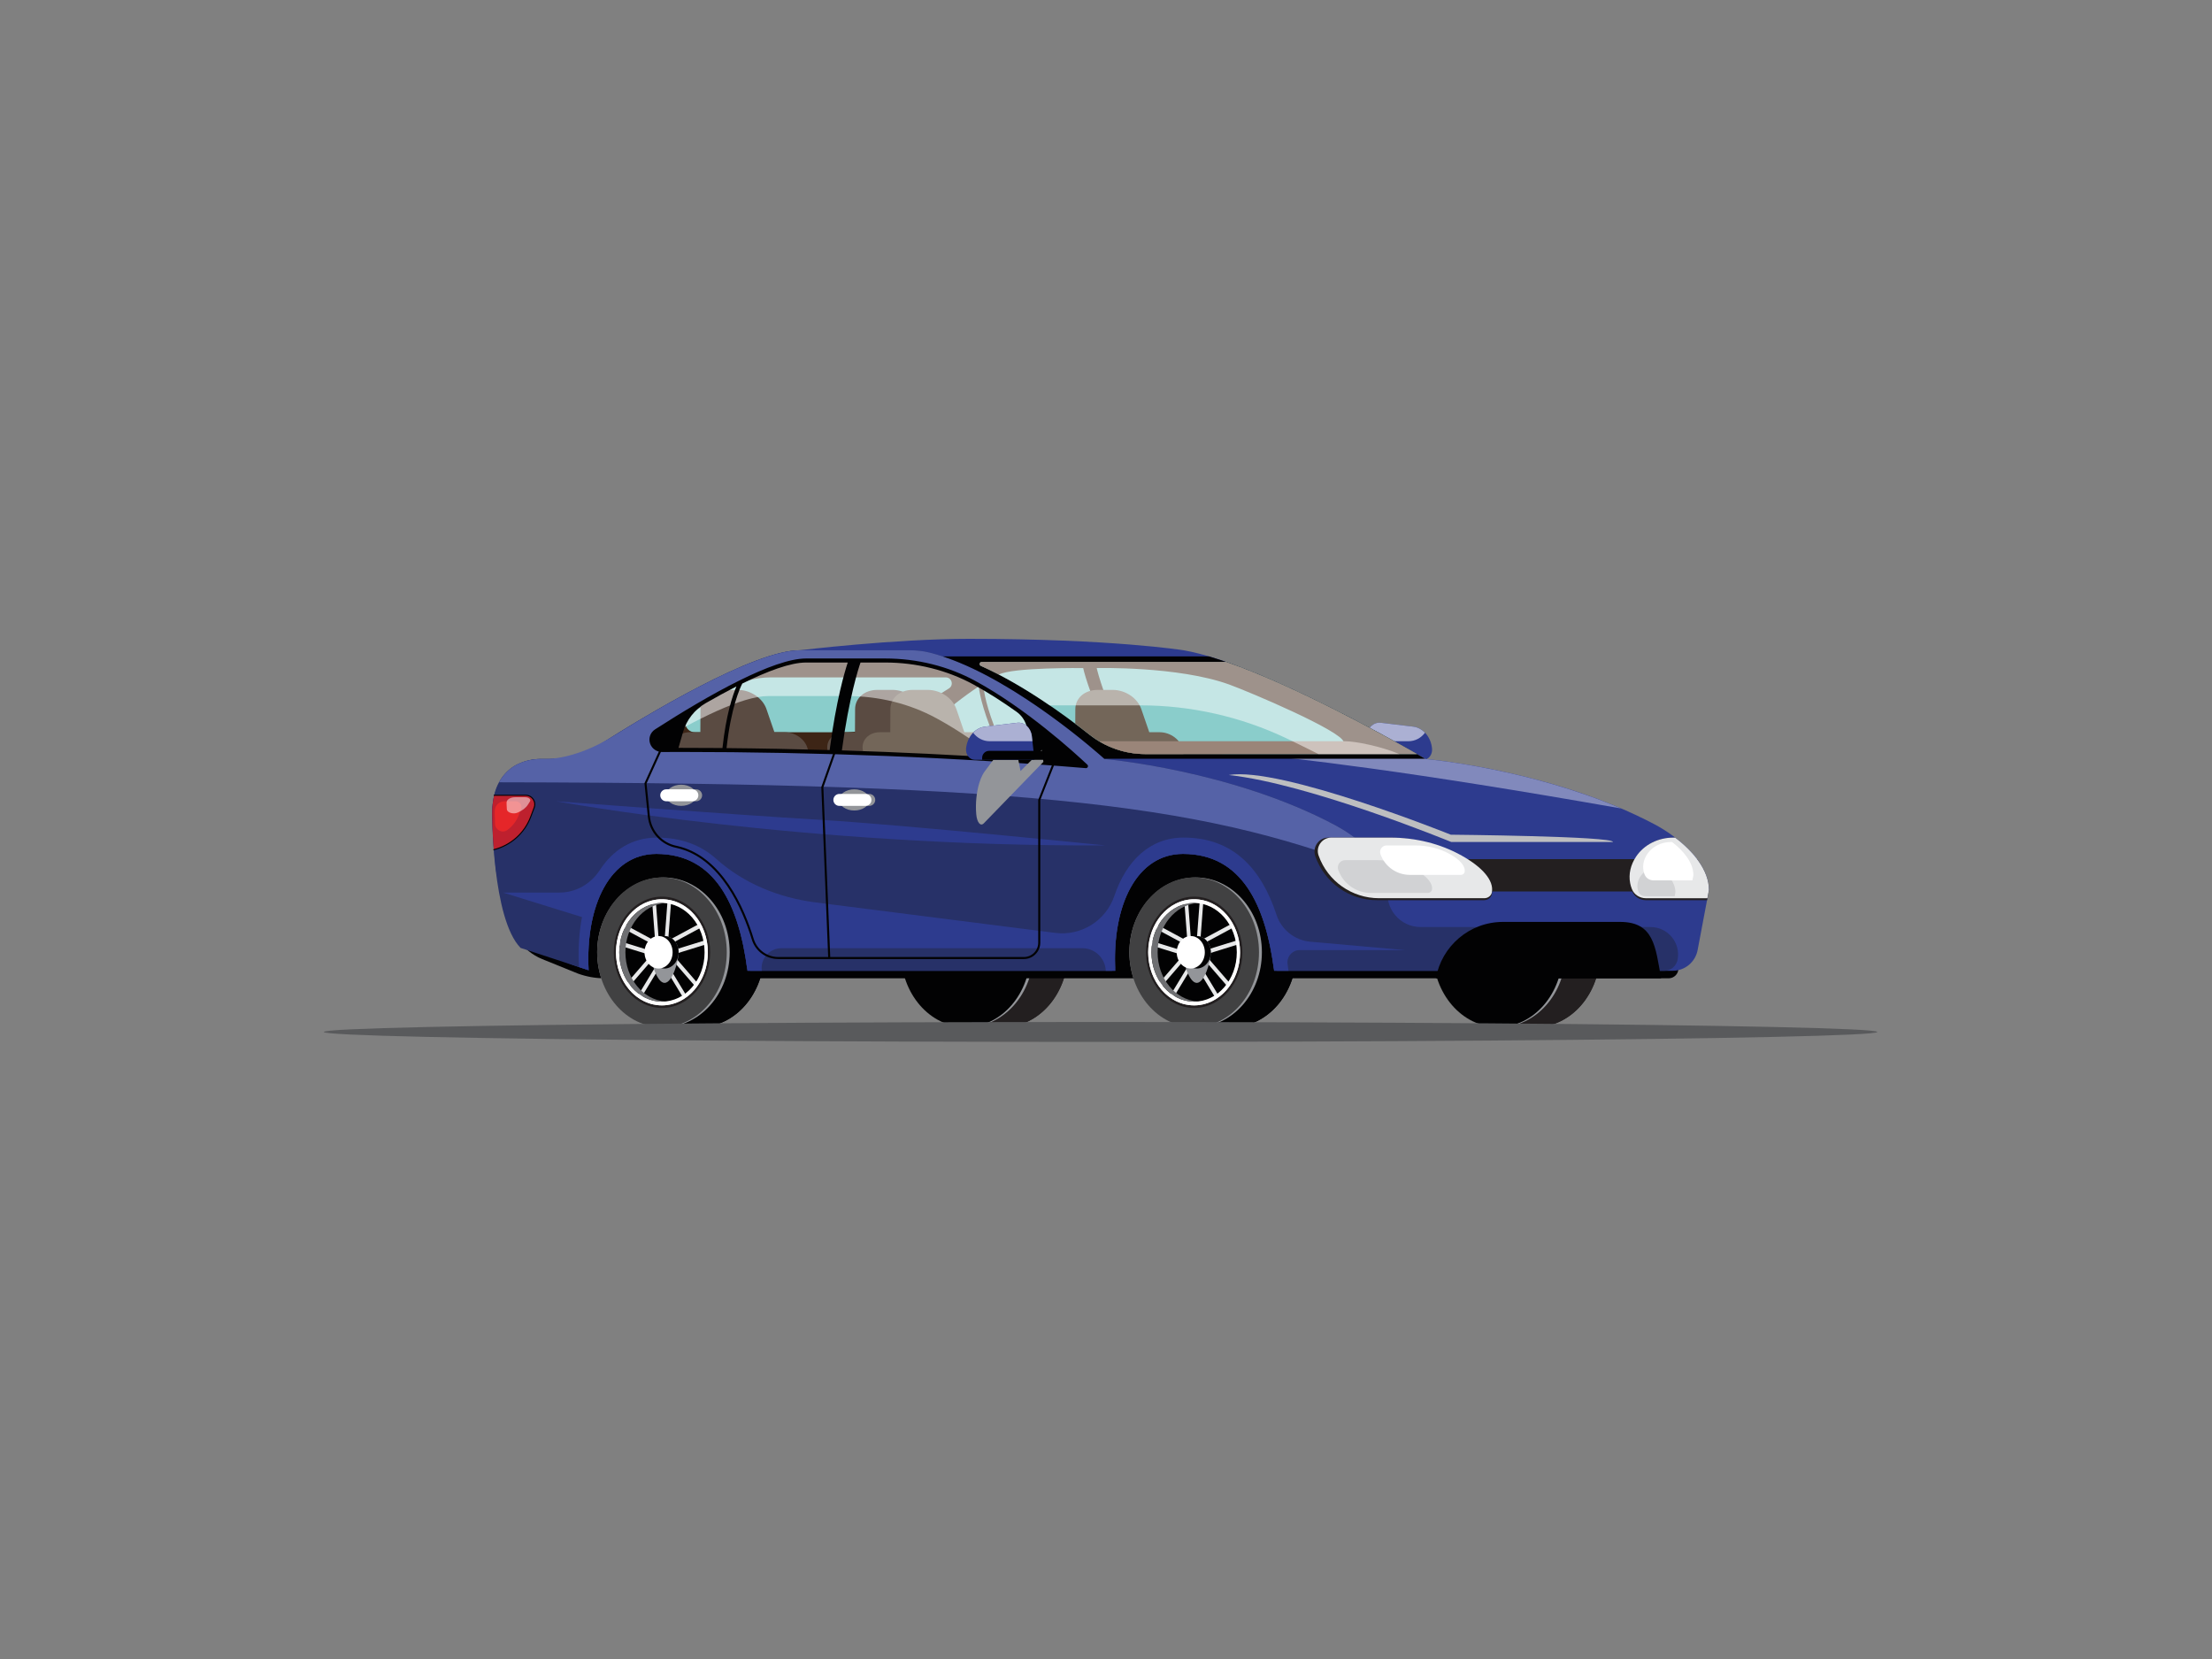 <svg xmlns="http://www.w3.org/2000/svg" xmlns:xlink="http://www.w3.org/1999/xlink" id="Capa_1" x="0" y="0" version="1.1" viewBox="0 0 800 600" xml:space="preserve" style="enable-background:new 0 0 800 600"><rect x="0" y="0" width="800" height="600" fill="#808080" stroke="none"/><style type="text/css">.st1{fill:#231f20}.st2{fill:#939599}.st3{fill:#020203}.st5{enable-background:new}.st7{fill:#414142}.st8{fill:#e7e8e9}.st9{fill:#fff}.st10{fill:#6e6f72}.st12{fill:#2d3b8e}.st13{fill:#abb0d3}.st14{fill:#8189bc}.st15{fill:#bdbec0}.st16{fill:#273168}.st17{fill:#5562a7}.st18{fill:#d1d2d4}.st19{fill:#8acdcb}.st20{fill:#3d2516}.st21{fill:#5a4b42}.st22{fill:#736659}.st23{fill:#9a8579}.st24{opacity:.5;fill:#fff}.st25{fill:#be202e}.st26{fill:#e52629}.st27{fill:#595a5c}</style><g><g><g><g><g><defs><path id="SVGID_1_" d="M541.73,371.47h13.55c12.95,0,23.44-12.12,23.44-27.07c0-14.94-10.49-27.06-23.44-27.06h-13.55 c12.95,0,23.44,12.12,23.44,27.06C565.17,359.35,554.68,371.47,541.73,371.47z"/></defs><use xlink:href="#SVGID_1_" style="overflow:visible;fill:#231f20"/><clipPath id="SVGID_00000163760522760525971340000017392553157867429526_"><use xlink:href="#SVGID_1_" style="overflow:visible"/></clipPath><g style="clip-path:url(#SVGID_00000163760522760525971340000017392553157867429526_);enable-background:new"><path d="M565.17,344.41c0-1.46-0.11-2.88-0.3-4.28h13.55c0.19,1.39,0.3,2.82,0.3,4.28 c0,14.95-10.49,27.07-23.44,27.07h-13.55C554.68,371.47,565.17,359.35,565.17,344.41z" class="st1"/><path d="M573.13,326.86c1.74,2.35,3.13,5.05,4.09,7.99c0.55,1.69,0.96,3.46,1.21,5.28h-13.55 c-0.25-1.83-0.66-3.6-1.21-5.28l0,0c-0.96-2.94-2.36-5.64-4.09-7.99H573.13z" class="st1"/><path d="M568.6,322.13c1.68,1.34,3.2,2.93,4.53,4.72h-13.55c-1.32-1.79-2.85-3.38-4.53-4.72H568.6z" class="st1"/><path d="M541.73,317.34h13.55c4.95,0,9.53,1.77,13.31,4.79h-13.55C551.27,319.12,546.68,317.34,541.73,317.34z" class="st1"/></g></g><g><path d="M542.26,317.34c-13.24,0-23.96,12.12-23.96,27.06c0,14.95,10.73,27.07,23.96,27.07 c13.24,0,23.96-12.12,23.96-27.07C566.22,329.46,555.5,317.34,542.26,317.34z" class="st2"/></g><g><path d="M541.73,317.34c-12.95,0-23.44,12.12-23.44,27.06c0,14.95,10.49,27.07,23.44,27.07 s23.44-12.12,23.44-27.07C565.17,329.46,554.68,317.34,541.73,317.34z" class="st3"/></g></g><g><g><defs><path id="SVGID_00000099637106257008149060000010274323309304276633_" d="M349.26,371.47h13.55 c12.95,0,23.44-12.12,23.44-27.07c0-14.94-10.49-27.06-23.44-27.06h-13.55c12.95,0,23.44,12.12,23.44,27.06 C372.69,359.35,362.2,371.47,349.26,371.47z"/></defs><use xlink:href="#SVGID_00000099637106257008149060000010274323309304276633_" style="overflow:visible;fill:#231f20"/><clipPath id="SVGID_00000043439231072783878910000008339938118233723021_"><use xlink:href="#SVGID_00000099637106257008149060000010274323309304276633_" style="overflow:visible"/></clipPath><g style="clip-path:url(#SVGID_00000043439231072783878910000008339938118233723021_);enable-background:new"><path d="M372.69,344.41c0-1.46-0.11-2.88-0.3-4.28h13.55c0.19,1.39,0.3,2.82,0.3,4.28 c0,14.95-10.49,27.07-23.44,27.07h-13.55C362.2,371.47,372.69,359.35,372.69,344.41z" class="st1"/><path d="M380.65,326.86c1.74,2.35,3.13,5.05,4.09,7.99c0.55,1.69,0.96,3.46,1.21,5.28H372.4 c-0.25-1.83-0.66-3.6-1.21-5.28l0,0c-0.96-2.94-2.36-5.64-4.09-7.99H380.65z" class="st1"/><path d="M376.12,322.13c1.68,1.34,3.2,2.93,4.53,4.72H367.1c-1.32-1.79-2.85-3.38-4.53-4.72H376.12z" class="st1"/><path d="M349.26,317.34h13.55c4.95,0,9.53,1.77,13.31,4.79h-13.55C358.79,319.12,354.2,317.34,349.26,317.34z" class="st1"/></g></g><g><path d="M349.78,317.34c-13.24,0-23.96,12.12-23.96,27.06c0,14.95,10.73,27.07,23.96,27.07 c13.24,0,23.96-12.12,23.96-27.07C373.75,329.46,363.02,317.34,349.78,317.34z" class="st2"/></g><g><path d="M349.26,317.34c-12.95,0-23.44,12.12-23.44,27.06c0,14.95,10.49,27.07,23.44,27.07 c12.95,0,23.44-12.12,23.44-27.07C372.69,329.46,362.2,317.34,349.26,317.34z" class="st3"/></g></g></g><path d="M184.25,329.31c0,7.72,4.68,14.66,11.84,17.56l12.94,5.24c3.1,1.13,6.38,1.71,9.69,1.71h384.76 c1.96,0,3.55-1.59,3.55-3.55v-26.57c0-12.84-10.41-23.24-23.24-23.24H184.25V329.31z" class="st3"/><g><g class="st5"><defs><path id="SVGID_00000179623043081658802420000014976510874785338044_" d="M431.89,371.47h13.55 c12.95,0,23.44-12.12,23.44-27.07c0-14.94-10.49-27.06-23.44-27.06h-13.55c12.95,0,23.44,12.12,23.44,27.06 C455.33,359.35,444.84,371.47,431.89,371.47z" class="st5"/></defs><use xlink:href="#SVGID_00000179623043081658802420000014976510874785338044_" style="overflow:visible;fill:#020203"/><clipPath id="SVGID_00000049911412863996568890000001815857967123425414_"><use xlink:href="#SVGID_00000179623043081658802420000014976510874785338044_" style="overflow:visible"/></clipPath><g style="clip-path:url(#SVGID_00000049911412863996568890000001815857967123425414_);enable-background:new"><path d="M455.33,344.41c0-1.46-0.11-2.88-0.3-4.28h13.55c0.19,1.39,0.3,2.82,0.3,4.28 c0,14.95-10.49,27.07-23.44,27.07h-13.55C444.84,371.47,455.33,359.35,455.33,344.41z" class="st3"/><path d="M463.29,326.86c1.74,2.35,3.13,5.05,4.09,7.99c0.55,1.69,0.96,3.46,1.21,5.28h-13.55 c-0.25-1.83-0.66-3.6-1.21-5.28l0,0c-0.96-2.94-2.36-5.64-4.09-7.99H463.29z" class="st3"/><path d="M458.76,322.13c1.68,1.34,3.2,2.93,4.53,4.72h-13.55c-1.32-1.79-2.85-3.38-4.53-4.72H458.76z" class="st3"/><path d="M431.89,317.34h13.55c4.95,0,9.53,1.77,13.31,4.79H445.2C441.42,319.12,436.84,317.34,431.89,317.34z" class="st3"/></g></g><g><path d="M432.42,317.34c-13.24,0-23.96,12.12-23.96,27.06c0,14.95,10.73,27.07,23.96,27.07 c13.24,0,23.96-12.12,23.96-27.07C456.38,329.46,445.65,317.34,432.42,317.34z" class="st2"/></g><g><path d="M431.89,317.34c-12.95,0-23.44,12.12-23.44,27.06c0,14.95,10.49,27.07,23.44,27.07s23.44-12.12,23.44-27.07 C455.33,329.46,444.84,317.34,431.89,317.34z" class="st7"/></g><g><path d="M431.89,324.28c-9.63,0-17.43,9.01-17.43,20.13c0,11.12,7.8,20.13,17.43,20.13 c9.63,0,17.43-9.01,17.43-20.13C449.32,333.29,441.52,324.28,431.89,324.28z" class="st1"/></g><g><path d="M431.89,326.55c-8.54,0-15.46,8-15.46,17.85c0,9.86,6.92,17.86,15.46,17.86c8.54,0,15.46-8,15.46-17.86 C447.35,334.55,440.43,326.55,431.89,326.55z" class="st3"/></g><path d="M418.71,356.11c0.27,0.4,0.56,0.79,0.86,1.18c0,0,0,0,0,0l0,0c0.18,0.24,0.36,0.48,0.55,0.71 c1.11,1.28,2.35,2.33,3.65,3.17c0.09,0.06,0.18,0.13,0.27,0.18l0,0c4.92,3.04,10.88,3.01,15.79-0.08l0,0 c0.08-0.05,0.16-0.11,0.24-0.17c1.27-0.83,2.47-1.86,3.56-3.11c3.91-4.52,5.45-10.72,4.65-16.58l0,0l0,0 c-0.07-0.51-0.16-1.01-0.26-1.5c0,0,0,0,0,0l0,0c-0.69-3.32-2.14-6.48-4.39-9.08c-2.72-3.15-6.16-4.96-9.71-5.46h0l0,0 c-1.87-0.27-3.77-0.17-5.62,0.3l0,0l0,0c-3,0.76-5.85,2.47-8.18,5.16c-0.87,1.01-1.62,2.11-2.26,3.26l0,0 c-0.24,0.44-0.47,0.88-0.68,1.33v0c-0.69,1.5-1.17,3.08-1.5,4.69l0,0c0,0,0,0,0,0.01C414.61,345.57,415.61,351.46,418.71,356.11 L418.71,356.11C418.71,356.11,418.71,356.11,418.71,356.11z M416.36,341.91l11.54,3.57l-8.52,9.85 C416.81,351.4,415.8,346.56,416.36,341.91z M428.39,326.76l1.03,13.55l-10.69-5.76c0.59-1.04,1.27-2.04,2.07-2.95 C422.95,329.09,425.6,327.49,428.39,326.76z M444.92,334.37l-10.79,5.81l1.02-13.47c2.86,0.7,5.58,2.33,7.81,4.89 C443.7,332.46,444.35,333.39,444.92,334.37z M444.45,355.19l-8.6-9.93l11.5-3.56C447.96,346.36,446.99,351.23,444.45,355.19z M424.58,360.45l7.37-12.17l7.32,12.09C434.71,363.21,429.17,363.24,424.58,360.45z M420.24,356.51l9.28-10.73l-0.63-0.73 l0.19-0.8l-12.47-3.86c0.31-1.56,0.78-3.08,1.44-4.51l11.67,6.29l0.38-0.93l0.72-0.07l-1.11-14.67c1.37-0.22,2.76-0.23,4.14-0.04 l-1.11,14.69l0.89,0.09l0.3,0.75l11.69-6.3c0.68,1.43,1.18,2.94,1.5,4.5l-12.52,3.88l0.23,0.99l-0.51,0.59l9.3,10.75 c-0.21,0.28-0.42,0.56-0.65,0.83c-0.79,0.91-1.64,1.69-2.53,2.37l-7.58-12.51l-1,0.81l-0.86-0.69l-7.56,12.47 c-0.94-0.69-1.83-1.5-2.65-2.45C420.59,356.99,420.42,356.75,420.24,356.51z" class="st8"/><g><g><path d="M432.83,338.54c-2.81,0-5.08,2.63-5.08,5.87c0,3.24,2.28,11.07,5.08,11.07c2.81,0,5.08-7.83,5.08-11.07 C437.91,341.17,435.63,338.54,432.83,338.54z" class="st2"/></g><g><g><path d="M432.83,338.54c-2.81,0-5.08,2.63-5.08,5.87c0,3.24,2.28,5.87,5.08,5.87c2.81,0,5.08-2.63,5.08-5.87 C437.91,341.17,435.63,338.54,432.83,338.54z" class="st3"/></g><g><path d="M430.66,338.54c-2.81,0-5.08,2.63-5.08,5.87c0,3.24,2.28,5.87,5.08,5.87c2.81,0,5.08-2.63,5.08-5.87 C435.74,341.17,433.46,338.54,430.66,338.54z" class="st9"/></g></g></g><path d="M415.26,344.41c0,10.6,7.44,19.2,16.61,19.2c9.18,0,16.61-8.6,16.61-19.2c0-10.6-7.44-19.19-16.61-19.19 C422.7,325.22,415.26,333.81,415.26,344.41z M416.43,344.41c0-9.85,6.91-17.84,15.44-17.84c8.53,0,15.44,7.99,15.44,17.84 c0,9.86-6.91,17.85-15.44,17.85C423.34,362.26,416.43,354.27,416.43,344.41z" class="st9"/><path d="M431.89,326.55c0.38,0,0.75,0.03,1.12,0.07c-8.02,0.66-14.34,8.37-14.34,17.79 c0,9.43,6.33,17.13,14.34,17.79c-0.37,0.03-0.74,0.07-1.12,0.07c-8.54,0-15.46-8-15.46-17.86 C416.43,334.55,423.35,326.55,431.89,326.55z" class="st10"/></g><g><g class="st5"><defs><path id="SVGID_00000135686754181446363910000000336354652390073255_" d="M239.41,371.47h13.55 c12.95,0,23.44-12.12,23.44-27.07c0-14.94-10.49-27.06-23.44-27.06h-13.55c12.95,0,23.44,12.12,23.44,27.06 C262.85,359.35,252.36,371.47,239.41,371.47z" class="st5"/></defs><use xlink:href="#SVGID_00000135686754181446363910000000336354652390073255_" style="overflow:visible;fill:#020203"/><clipPath id="SVGID_00000057136793140999279390000010760016325356774073_"><use xlink:href="#SVGID_00000135686754181446363910000000336354652390073255_" style="overflow:visible"/></clipPath><g style="clip-path:url(#SVGID_00000057136793140999279390000010760016325356774073_);enable-background:new"><path d="M262.85,344.41c0-1.46-0.11-2.88-0.3-4.28h13.55c0.19,1.39,0.3,2.82,0.3,4.28 c0,14.95-10.49,27.07-23.44,27.07h-13.55C252.36,371.47,262.85,359.35,262.85,344.41z" class="st3"/><path d="M270.81,326.86c1.74,2.35,3.13,5.05,4.09,7.99c0.55,1.69,0.96,3.46,1.21,5.28h-13.55 c-0.25-1.83-0.66-3.6-1.21-5.28l0,0c-0.96-2.94-2.36-5.64-4.09-7.99H270.81z" class="st3"/><path d="M266.28,322.13c1.68,1.34,3.2,2.93,4.53,4.72h-13.55c-1.32-1.79-2.85-3.38-4.53-4.72H266.28z" class="st3"/><path d="M239.41,317.34h13.55c4.95,0,9.53,1.77,13.31,4.79h-13.55C248.95,319.12,244.36,317.34,239.41,317.34z" class="st3"/></g></g><g><path d="M239.94,317.34c-13.24,0-23.96,12.12-23.96,27.06c0,14.95,10.73,27.07,23.96,27.07 c13.24,0,23.96-12.12,23.96-27.07C263.9,329.46,253.18,317.34,239.94,317.34z" class="st2"/></g><g><path d="M239.41,317.34c-12.95,0-23.44,12.12-23.44,27.06c0,14.95,10.49,27.07,23.44,27.07 c12.95,0,23.44-12.12,23.44-27.07C262.85,329.46,252.36,317.34,239.41,317.34z" class="st7"/></g><g><path d="M239.41,324.28c-9.63,0-17.43,9.01-17.43,20.13c0,11.12,7.8,20.13,17.43,20.13 c9.63,0,17.43-9.01,17.43-20.13C256.84,333.29,249.04,324.28,239.41,324.28z" class="st1"/></g><g><path d="M239.41,326.55c-8.54,0-15.46,8-15.46,17.85c0,9.86,6.92,17.86,15.46,17.86c8.54,0,15.46-8,15.46-17.86 C254.88,334.55,247.95,326.55,239.41,326.55z" class="st3"/></g><path d="M226.23,356.11c0.27,0.4,0.56,0.79,0.86,1.18c0,0,0,0,0,0l0,0c0.18,0.24,0.36,0.48,0.55,0.71 c1.11,1.28,2.35,2.33,3.65,3.17c0.09,0.06,0.18,0.13,0.27,0.18l0,0c4.92,3.04,10.88,3.01,15.79-0.08l0,0 c0.08-0.05,0.16-0.11,0.24-0.17c1.27-0.83,2.47-1.86,3.56-3.11c3.91-4.52,5.45-10.72,4.65-16.58l0,0l0,0 c-0.07-0.51-0.16-1.01-0.26-1.5c0,0,0,0,0,0l0,0c-0.69-3.32-2.14-6.48-4.39-9.08c-2.72-3.15-6.16-4.96-9.71-5.46h0l0,0 c-1.87-0.27-3.77-0.17-5.62,0.3l0,0l0,0c-3,0.76-5.85,2.47-8.18,5.16c-0.87,1.01-1.62,2.11-2.26,3.26l0,0 c-0.24,0.44-0.47,0.88-0.68,1.33v0c-0.69,1.5-1.17,3.08-1.5,4.69l0,0c0,0,0,0,0,0.01C222.13,345.57,223.13,351.46,226.23,356.11 L226.23,356.11C226.23,356.11,226.23,356.11,226.23,356.11z M223.89,341.91l11.54,3.57l-8.52,9.85 C224.33,351.4,223.33,346.56,223.89,341.91z M235.91,326.76l1.03,13.55l-10.69-5.76c0.59-1.04,1.27-2.04,2.07-2.95 C230.48,329.09,233.12,327.49,235.91,326.76z M252.44,334.37l-10.79,5.81l1.02-13.47c2.86,0.7,5.58,2.33,7.81,4.89 C251.22,332.46,251.88,333.39,252.44,334.37z M251.97,355.19l-8.6-9.93l11.5-3.56C255.48,346.36,254.52,351.23,251.97,355.19z M232.11,360.45l7.37-12.17l7.32,12.09C242.23,363.21,236.7,363.24,232.11,360.45z M227.76,356.51l9.28-10.73l-0.63-0.73 l0.19-0.8l-12.47-3.86c0.31-1.56,0.78-3.08,1.44-4.51l11.67,6.29l0.38-0.93l0.72-0.07l-1.11-14.67c1.37-0.22,2.76-0.23,4.14-0.04 l-1.11,14.69l0.89,0.09l0.3,0.75l11.69-6.3c0.68,1.43,1.18,2.94,1.5,4.5l-12.52,3.88l0.23,0.99l-0.51,0.59l9.3,10.75 c-0.21,0.28-0.42,0.56-0.65,0.83c-0.79,0.91-1.64,1.69-2.53,2.37l-7.58-12.51l-1,0.81l-0.86-0.69l-7.56,12.47 c-0.94-0.69-1.83-1.5-2.65-2.45C228.11,356.99,227.94,356.75,227.76,356.51z" class="st8"/><g><g><path d="M240.35,338.54c-2.81,0-5.08,2.63-5.08,5.87c0,3.24,2.28,11.07,5.08,11.07s5.08-7.83,5.08-11.07 C245.43,341.17,243.16,338.54,240.35,338.54z" class="st2"/></g><g><g><path d="M240.35,338.54c-2.81,0-5.08,2.63-5.08,5.87c0,3.24,2.28,5.87,5.08,5.87s5.08-2.63,5.08-5.87 C245.43,341.17,243.16,338.54,240.35,338.54z" class="st3"/></g><g><path d="M238.18,338.54c-2.81,0-5.08,2.63-5.08,5.87c0,3.24,2.28,5.87,5.08,5.87s5.08-2.63,5.08-5.87 C243.26,341.17,240.99,338.54,238.18,338.54z" class="st9"/></g></g></g><path d="M222.78,344.41c0,10.6,7.44,19.2,16.61,19.2c9.18,0,16.61-8.6,16.61-19.2c0-10.6-7.44-19.19-16.61-19.19 C230.22,325.22,222.78,333.81,222.78,344.41z M223.95,344.41c0-9.85,6.91-17.84,15.44-17.84c8.53,0,15.44,7.99,15.44,17.84 c0,9.86-6.91,17.85-15.44,17.85C230.86,362.26,223.95,354.27,223.95,344.41z" class="st9"/><path d="M239.41,326.55c0.38,0,0.75,0.03,1.12,0.07c-8.02,0.66-14.34,8.37-14.34,17.79 c0,9.43,6.33,17.13,14.34,17.79c-0.37,0.03-0.74,0.07-1.12,0.07c-8.54,0-15.46-8-15.46-17.86 C223.95,334.55,230.87,326.55,239.41,326.55z" class="st10"/></g><g><path d="M514.79,274.79h-21.63l0.97-8.57c0.34-2.99,2.67-5.13,5.26-4.82l11.69,1.4c3.62,0.43,6.48,3.77,6.84,7.98 l0,0C518.11,272.92,516.66,274.79,514.79,274.79z" class="st12"/><path d="M512.11,274.79h-22.16v-3.23h19.65c1.38,0,2.5,1.12,2.5,2.5V274.79z" class="st3"/><path d="M511.09,262.8l-11.69-1.4c-2.59-0.31-4.92,1.83-5.26,4.82l-0.21,1.86h15.43c2.46,0,4.64-1.22,6-3.08 C514.19,263.8,512.72,262.99,511.09,262.8z" class="st13"/></g><path d="M178,294.08c0-1.61,0.13-3.12,0.34-4.49c1.23-8.01,7.65-14.46,15.73-15.05c0.47-0.03,0.94-0.05,1.41-0.05 l3.2,0c6.53,0,12.93-1.87,18.45-5.36c16.96-10.75,55.43-33.9,72.14-33.96c0.04,0,34.16-4.13,61.19-4.13 c51.81,0,77.48,4.12,77.48,4.12c0.03,0,0.06,0.01,0.09,0.01c28.66,4.97,83.63,37.04,87.32,39.2c0.13,0.08,0.27,0.12,0.42,0.14 c3.46,0.33,46.69,4.7,82.48,23.54c8.82,4.64,19.82,13.85,19.82,23.82l-4.1,21.73c-0.82,4.35-4.62,7.5-9.05,7.5H463.23l0,0h-1.34 c-0.63,0-1.15-0.47-1.24-1.09c-3.13-23.15-11.78-41.19-32.81-41.19c-16.41,0-25.42,17.92-24.54,40.97 c0.03,0.71-0.53,1.31-1.25,1.31h0.89l0,0h-84.77l0,0h-46.75c-0.63,0-1.15-0.47-1.24-1.09c-3.13-23.15-11.78-41.19-32.81-41.19 c-16.67,0-25.71,18.5-24.49,42.07l-4.22-1.38c-16.19-5.31-27.71-19.64-29.51-36.58C178.07,302.77,178,294.08,178,294.08z" class="st12"/><path d="M445.24,271.93c-3.03-0.29,36.89-0.91,63.93-1.09c3.32,1.88,5.53,3.16,6.17,3.54 c0.13,0.08,0.27,0.12,0.42,0.14c3.09,0.29,37.71,3.8,70.53,17.87C509.31,278.81,469.74,274.31,445.24,271.93z" class="st14"/><path d="M583.35,304.52h-58.48c0,0-51.21-21.08-80.49-24.22c18.68-3.23,80.32,21.58,80.32,21.58 S583.49,302.41,583.35,304.52z" class="st15"/><path d="M178.78,287.32c1.14-4.85,4.29-9.1,8.83-11.14c2.45-1.1,5.12-1.69,7.86-1.69h3.68 c6.22,0,12.31-1.77,17.56-5.1c16.76-10.64,55.81-34.22,72.62-34.22h39.65c2.43,0,4.86,0.25,7.22,0.84 c28.93,7.22,63.28,38.49,63.28,38.49s45.93,3.96,83.37,23.91c8.39,4.47,19.15,13.2,19.15,22.71l0,0 c-1.36,7.37,4.3,14.16,11.79,14.16h83.17c6.23,0,10.93,5.67,9.77,11.79h0c-0.44,2.34-2.49,4.04-4.87,4.04H460.8 c-3-23.68-11.6-42.28-32.95-42.28c-16.72,0-25.76,18.61-24.48,42.28H270.33c-3-23.68-11.6-42.28-32.95-42.28 c-16.67,0-25.71,18.5-24.49,42.07l-24.61-8.07C177.93,332.28,178,294.08,178,294.08C178,291.52,178.33,289.23,178.78,287.32z" class="st16"/><path d="M543.59,333.42h42.33c12.17,0,12.8,8.81,14.83,20.39h-81.44C521.34,342.23,531.43,333.42,543.59,333.42z" class="st3"/><path d="M180.48,282.93c1.61-2.93,4.03-5.36,7.13-6.75c2.45-1.1,5.12-1.68,7.86-1.68h1.99 c6.78-0.13,15.54-2.84,24.21-8.22c18.56-11.53,52.33-31.11,67.65-31.11h39.65c2.43,0,4.86,0.25,7.22,0.84 c28.93,7.22,63.28,38.49,63.28,38.49s45.93,3.96,83.37,23.91c7.09,3.78,15.85,10.61,18.4,18.37 C438.6,291.33,377.95,283.21,180.48,282.93z" class="st17"/><path d="M181.94,322.81l20.41,0c5.91,0,11.3-3.12,14.53-8.07c4.82-7.39,11.82-11.81,20.69-11.81 c9,0,16.03,2.82,21.49,7.71c9.93,8.88,22.63,14.04,35.85,15.72l86.73,11.03c9.4,1.2,18.33-4.4,21.38-13.38 c4.35-12.79,12.94-21.09,25.02-21.09c18.05,0,28.17,11.34,33.63,27.95c1.78,5.39,6.59,9.22,12.25,9.72l34.2,3.02h-38.04 c-2.7,0-4.79,2.38-4.41,5.05c0.12,0.81,0.22,1.62,0.33,2.44h-5.2c-3-23.68-11.6-42.28-32.95-42.28 c-16.72,0-25.76,18.61-24.48,42.28h-3.44l0,0c-0.23-4.56-3.9-8.16-8.45-8.16H282.62c-4.32,0-7.66,3.79-7.11,8.08l0.01,0.08h-5.2 c-3-23.68-11.6-42.28-32.95-42.28c-16.67,0-25.71,18.5-24.49,42.07l-3.52-1.15c-0.31-6.45,0.08-12.54,1.12-18.07L181.94,322.81z" class="st12"/><path d="M399.76,305.75c0,0-72.86-7.46-103.62-9.28c-30.76-1.82-94.97-6.68-94.97-6.68S290.34,306.29,399.76,305.75z" class="st12"/><path d="M613.77,310.74c2.59,3.44,4.29,7.23,4.29,11.13l-0.1,0.55H493.43c-6.08,0-11.7-3.64-13.79-9.35 c-0.01-0.04-0.03-0.08-0.04-0.12l-0.79-2.22H613.77z" class="st1"/><path d="M480.39,302.93h21.71c9.2,0,18.34,2.18,26.37,6.74c7.57,4.29,11.91,9.26,11.07,13.7c0,0.01,0,0.02,0,0.02 c-0.25,1.3-1.48,2.17-2.79,2.17h-38.8c-9.99,0-18.9-6.36-22.25-15.88v0C474.54,306.39,476.95,302.93,480.39,302.93z" class="st1"/><g><ellipse cx="308.96" cy="289.3" class="st2" rx="5.48" ry="3.83"/><g><path d="M304.92,291.46h9.46c1.19,0,2.16-0.97,2.16-2.16l0,0c0-1.19-0.97-2.16-2.16-2.16h-9.46 c-1.19,0-2.16,0.97-2.16,2.16l0,0C302.75,290.49,303.72,291.46,304.92,291.46z" class="st2"/></g><g><path d="M303.56,291.46h9.46c1.19,0,2.16-0.97,2.16-2.16l0,0c0-1.19-0.97-2.16-2.16-2.16h-9.46 c-1.19,0-2.16,0.97-2.16,2.16l0,0C301.4,290.49,302.37,291.46,303.56,291.46z" class="st9"/></g></g><g><ellipse cx="246.35" cy="287.63" class="st2" rx="5.48" ry="3.83"/><g><path d="M242.31,289.79h9.46c1.19,0,2.16-0.97,2.16-2.16l0,0c0-1.19-0.97-2.16-2.16-2.16h-9.46 c-1.19,0-2.16,0.97-2.16,2.16l0,0C240.15,288.82,241.11,289.79,242.31,289.79z" class="st2"/></g><g><path d="M240.95,289.79h9.46c1.19,0,2.16-0.97,2.16-2.16l0,0c0-1.19-0.97-2.16-2.16-2.16h-9.46 c-1.19,0-2.16,0.97-2.16,2.16l0,0C238.79,288.82,239.76,289.79,240.95,289.79z" class="st9"/></g></g><path d="M605.08,302.93h0.7c6.47,5.13,12.17,12.12,12.17,19.54l-0.56,3.09h-22.17c-2.19,0-4.22-1.32-5.04-3.42 c-0.28-0.71-0.49-1.45-0.63-2.22c-0.64-3.43,0.19-6.87,2.11-9.85C594.61,305.47,599.76,302.93,605.08,302.93z" class="st1"/><g><path d="M481.49,302.93h21.31c9.03,0,18,2.11,25.88,6.53c7.43,4.16,11.69,8.98,10.87,13.27c0,0.01,0,0.02,0,0.02 c-0.25,1.26-1.45,2.1-2.73,2.1h-38.08c-9.8,0-18.55-6.16-21.84-15.39l0,0C475.74,306.28,478.11,302.93,481.49,302.93z" class="st8"/><path d="M486.49,311.09h11.52c4.89,0,9.73,1.14,13.99,3.53c4.02,2.25,6.32,4.85,5.88,7.18c0,0,0,0.01,0,0.01 c-0.13,0.68-0.78,1.14-1.48,1.14h-20.59c-5.3,0-10.03-3.33-11.81-8.32v0C483.39,312.9,484.67,311.09,486.49,311.09z" class="st18"/><path d="M501.5,305.76h10.35c4.39,0,8.74,1.03,12.57,3.17c3.61,2.02,5.68,4.36,5.28,6.45c0,0,0,0.01,0,0.01 c-0.12,0.61-0.7,1.02-1.33,1.02h-18.49c-4.76,0-9.01-2.99-10.61-7.48l0,0C498.71,307.39,499.86,305.76,501.5,305.76z" class="st9"/></g><path d="M605.14,302.93h0.7c6.5,4.97,12.22,11.75,12.22,18.94l-0.56,2.99h-22.25c-2.19,0-4.24-1.28-5.05-3.31 c-0.28-0.69-0.49-1.41-0.63-2.15c-0.64-3.33,0.2-6.66,2.11-9.55C594.63,305.4,599.8,302.93,605.14,302.93z" class="st8"/><path d="M599.75,313.62h0.34c3.11,2.38,5.85,5.63,5.85,9.08l-0.27,1.43h-10.66c-1.05,0-2.03-0.61-2.42-1.59 c-0.13-0.33-0.23-0.67-0.3-1.03c-0.31-1.59,0.09-3.19,1.01-4.58C594.71,314.8,597.19,313.62,599.75,313.62z" class="st18"/><path d="M604.27,304.52h0.44c4.11,3.15,7.73,7.44,7.73,11.99l-0.36,1.89h-14.08c-1.39,0-2.68-0.81-3.2-2.1 c-0.18-0.44-0.31-0.89-0.4-1.36c-0.4-2.11,0.12-4.21,1.34-6.05C597.62,306.08,600.89,304.52,604.27,304.52z" class="st9"/><path d="M340.98,237.4h96.27c29.79,8.8,74.66,34.96,78.08,36.97c0.05,0.03,0.1,0.03,0.14,0.05H399.39 C397.83,273.01,368.04,246.32,340.98,237.4z" class="st3"/><g><path d="M291.5,238.87h28.63c11.3,0,22.47,2.7,32.33,8.07c18.14,9.89,35.12,25.27,40.28,30.13 c-45.46-3.78-95.03-5.87-146.92-5.87c-2.13,0-4.24,0.02-6.35,0.03c-1.61,0.01-3.05-0.95-3.62-2.41l0,0 c-0.64-1.64-0.02-3.48,1.48-4.45C255.06,252.98,279.42,238.87,291.5,238.87z" class="st19"/><path d="M443.45,239.41c25.73,8.92,58.92,27.51,69.02,33.31h-98.28c-7.32,0-14.41-2.47-20.16-7.01 c-9.52-7.53-24.32-18.2-39.3-24.9c-0.72-0.32-0.48-1.4,0.31-1.4H443.45z" class="st19"/></g><g><path d="M235.86,268.83c0.57,1.46,2.01,2.43,3.62,2.41c2.11-0.01,4.22-0.03,6.35-0.03 c51.89,0,101.46,2.08,146.92,5.87c-1.44-1.36-3.82-3.55-6.87-6.19c-7.65-0.15-15.32-0.26-22.99-0.33 c-5.37-11.8-6.78-18.7-7.15-21.77c-1.08-0.63-2.17-1.25-3.27-1.85c-9.86-5.38-21.03-8.07-32.33-8.07H291.5 c-12.08,0-36.44,14.11-54.16,25.51C235.84,265.35,235.23,267.19,235.86,268.83z M345.64,254.3c2.73-2.14,5.53-4.18,8.33-6.03 c0.38,3.22,1.85,10.25,7.34,22.27c-5.48-0.04-10.96-0.06-16.44-0.06c-0.15,0-0.3,0-0.46,0l-1.51-5.66 C341.71,260.38,342.7,256.6,345.64,254.3z M249.46,258.3l14.31-9.05c4.41-2.79,9.51-4.26,14.72-4.26h63.58 c2.15,0,2.97,2.82,1.15,3.97l-14.03,8.87c-7.23,4.57-15.62,7-24.17,7h-53.67C247.81,264.82,246.47,260.19,249.46,258.3z M391.75,241.62c0.71,3.29,3.28,11.37,10.78,28.9c3.7,1.42,7.64,2.19,11.66,2.19h29.1c-11.84-0.54-23.73-0.98-35.67-1.33 c-8.17-19.06-10.58-27.84-10.97-29.77c0,0,29.49-0.73,47.95,5.97c7.43,2.7,40.56,16.74,41.36,20.76l-8.85,2.86 c0.11,0.57,0.07,1.08-0.08,1.51h35.44c-10.1-5.8-43.29-24.39-69.02-33.31h-88.41c-0.79,0-1.03,1.08-0.31,1.4 c2.18,0.97,4.35,2.04,6.5,3.16C366.39,241.29,391.75,241.62,391.75,241.62z" class="st20"/><path d="M243.36,271.21l0,0.01c0.82,0,1.64-0.01,2.47-0.01c15.71,0,31.21,0.19,46.45,0.57l-0.1-0.57 c-0.6-3.53-4.33-6.39-8.35-6.39h-3.75l-2.89-8.39c-1.37-3.98-5.76-6.92-10.34-6.92h-4.49c-2.87,1.53-5.76,3.15-8.63,4.81 c-0.23,0.66-0.39,1.36-0.39,2.1l-0.05,8.39h-3.75C245.53,264.82,242.76,267.68,243.36,271.21z M299.26,271.21l0.13,0.76 c16.74,0.47,33.15,1.16,49.17,2.05l-0.47-2.81c-0.6-3.53-4.33-6.39-8.35-6.39h-3.75l-2.88-8.39c-1.37-3.98-5.76-6.92-10.34-6.92 h-5.51c-4.58,0-7.98,2.94-8,6.92l-0.05,8.39h-3.75C301.44,264.82,298.67,267.68,299.26,271.21z" class="st21"/><path d="M388.88,261.74c1.84,1.39,3.58,2.73,5.15,3.97c5.74,4.54,12.84,7.01,20.16,7.01H428l-0.25-1.51 c-0.6-3.53-4.33-6.39-8.35-6.39h-3.75l-2.89-8.39c-1.37-3.98-5.76-6.92-10.34-6.92h-5.51c-4.58,0-7.98,2.94-8,6.92L388.88,261.74 z M312.04,271.21l0.2,1.16c16.79,0.59,33.22,1.41,49.23,2.42l-0.61-3.58c-0.6-3.53-4.33-6.39-8.35-6.39h-3.75l-2.88-8.39 c-1.37-3.98-5.76-6.92-10.34-6.92h-5.51c-4.58,0-7.98,2.94-8,6.92l-0.05,8.39h-3.75C314.22,264.82,311.45,267.68,312.04,271.21z M378.93,271.21l0.82,4.84c4.37,0.33,8.71,0.66,13,1.02c-2.19-2.06-6.52-6.02-12.14-10.64 C379.29,267.6,378.6,269.3,378.93,271.21z" class="st22"/><path d="M506.08,272.72h-91.89c-5.91,0-11.66-1.63-16.68-4.64h88.99C490.14,268.08,499.52,269.92,506.08,272.72z" class="st23"/></g><g><path d="M338.75,259.81c-9.86-5.38-21.03-8.07-32.33-8.07h-28.63c-9.4,0-26.24,8.55-41.6,17.72 c-0.12-0.2-0.24-0.4-0.32-0.62c-0.64-1.64-0.03-3.48,1.48-4.45c17.72-11.4,42.08-25.51,54.16-25.51h28.63 c11.3,0,22.47,2.7,32.33,8.07c18.14,9.89,35.11,25.27,40.28,30.13c-10.3-0.86-20.82-1.62-31.52-2.3 C354.58,269.64,346.78,264.18,338.75,259.81z" class="st24"/><path d="M465.31,267.05c-16.53-7.86-34.6-11.95-52.9-11.95h-32.78c-7.58-5.17-16.21-10.4-24.9-14.29 c-0.72-0.32-0.48-1.4,0.31-1.4h88.41c25.73,8.92,58.92,27.51,69.02,33.31h-35.65C473.11,270.84,469.25,268.93,465.31,267.05z" class="st24"/></g><g><g><path d="M281.52,346.85h88.79c3.27,0,5.92-2.66,5.92-5.92v-51.57l5.9-14.89l-0.68-0.27l-5.96,15.09v51.64 c0,2.86-2.33,5.19-5.19,5.19h-88.79c-4.13,0-7.71-2.63-8.91-6.55c-3.36-11.01-11.44-30.02-27.77-33.64 c-5.32-1.02-9.26-5.33-9.8-10.71l-1.2-11.85l6.44-14.16l-0.67-0.3l-6.52,14.34l1.22,12.05c0.58,5.71,4.75,10.27,10.38,11.35 c15.95,3.54,23.9,22.28,27.22,33.14C273.2,344.01,277.06,346.85,281.52,346.85z" class="st3"/><polygon points="299.54 346.5 300.28 346.47 297.78 284.74 302.75 270.66 302.06 270.42 297.04 284.62" class="st3"/></g><path d="M235.18,269.1c0.68,1.74,2.42,2.89,4.31,2.88l0.29,0c2.01-0.01,4.03-0.03,6.05-0.03 c50.71,0,100.12,1.97,146.86,5.86c0.02,0,0.04,0,0.06,0c0.29,0,0.55-0.17,0.67-0.43c0.13-0.29,0.06-0.62-0.17-0.83 c-4.85-4.57-22.11-20.26-40.43-30.24c-9.79-5.34-21.1-8.16-32.69-8.16H291.5c-5.9,0-14.63,3.28-24.12,7.98l-0.01,0 c0,0,0,0.01-0.01,0.01c-10.1,5-21.06,11.61-30.43,17.64C235.13,264.93,234.41,267.12,235.18,269.1z M291.5,239.61h15.1 c-1.11,3.34-4.19,13.66-6.55,31.66c-12.33-0.35-24.75-0.6-37.28-0.71c1.59-14.69,4.89-21.81,5.69-23.35 C277.58,242.71,285.9,239.61,291.5,239.61z M365.37,274.32c-19.91-1.31-40.25-2.29-60.89-2.93c2.54-19.06,6.07-29.86,6.74-31.78 h8.92c11.35,0,22.41,2.76,31.98,7.98c5.35,2.92,10.61,6.33,15.5,9.81c3.47,2.47,4.87,6.94,3.46,10.95l-1,2.86 C369.38,273.19,367.46,274.46,365.37,274.32z M245.39,270.48l1.62-5.66c1.27-4.45,4.23-8.22,8.24-10.53 c3.72-2.14,7.45-4.18,11.09-6.03c-1.37,3.22-3.76,10.25-5.05,22.27c-5.14-0.04-10.3-0.06-15.47-0.06 C245.68,270.48,245.54,270.48,245.39,270.48z" class="st3"/></g><g><path d="M193.2,292.1l-1.28,3.38c-2.27,5.99-7.32,10.34-13.35,11.83c-0.58-7.56-0.57-13.23-0.57-13.23 c0-2.43,0.3-4.6,0.72-6.45h11.4C192.42,287.63,194.02,289.94,193.2,292.1z" class="st25"/><path d="M188.46,292.59l-0.8,2.12c-0.86,2.26-2.34,4.15-4.22,5.5c-1.79,1.29-4.3,0-4.4-2.2 c-0.11-2.53-0.11-4.17-0.11-4.17c0-0.22,0-0.44,0.01-0.66c0.07-1.88,1.59-3.38,3.47-3.38h4.11 C187.97,289.79,188.97,291.24,188.46,292.59z" class="st26"/><path d="M191.68,289.83l-0.71,1.13c-0.76,1.21-2.08,2.21-3.75,2.93c-1.59,0.69-3.82,0-3.91-1.18 c-0.1-1.35-0.1-2.22-0.1-2.22c0-0.12,0-0.24,0.01-0.35c0.06-1,1.41-1.81,3.09-1.81h3.65 C191.24,288.34,192.13,289.11,191.68,289.83z" class="st24"/><path d="M178.57,307.49c0.01,0,0.03,0,0.04-0.01c6.18-1.53,11.22-6,13.48-11.95l1.28-3.38 c0.41-1.09,0.27-2.26-0.39-3.21c-0.66-0.96-1.7-1.5-2.87-1.5h-11.4c-0.1,0-0.18,0.08-0.18,0.18c0,0.1,0.08,0.18,0.18,0.18h11.4 c1.04,0,1.97,0.49,2.56,1.35c0.59,0.86,0.72,1.9,0.35,2.87l-1.28,3.38c-2.21,5.84-7.16,10.22-13.22,11.72 c-0.1,0.02-0.16,0.12-0.13,0.22C178.41,307.43,178.48,307.49,178.57,307.49z" class="st3"/></g><g><path d="M354.17,283.19c0.01-0.02,0.01-0.04,0.02-0.06c0.16-0.52,0.33-1.02,0.52-1.48c0.06-0.14,0.12-0.27,0.18-0.41 c0.15-0.34,0.29-0.69,0.46-0.99c0.23-0.44,0.48-0.84,0.74-1.2c0-0.01,0.01-0.01,0.01-0.02l7.36-9.88 c0.61-0.82,1.26-1.15,1.87-1.04c1.02,0.18,1.94,1.57,2.41,3.95l0.16,0.81l1.19,5.99l7.69-7.67l0.58,4.35l-21.53,22.2 c-1.21,1.27-2.49-0.25-2.76-3.28l0,0C352.73,290.55,353.18,286.43,354.17,283.19z" class="st2"/><g><path d="M352.52,274.79h21.63l-0.97-8.57c-0.34-2.99-2.67-5.13-5.26-4.82l-11.69,1.4 c-3.62,0.43-6.48,3.77-6.84,7.98l0,0C349.2,272.92,350.66,274.79,352.52,274.79z" class="st12"/><path d="M355.2,274.79h22.16v-3.23h-19.65c-1.38,0-2.5,1.12-2.5,2.5V274.79z" class="st3"/><path d="M356.23,262.8l11.69-1.4c2.59-0.31,4.92,1.83,5.26,4.82l0.21,1.86h-15.43c-2.46,0-4.64-1.22-6-3.08 C353.13,263.8,354.59,262.99,356.23,262.8z" class="st13"/></g></g></g><ellipse cx="398.03" cy="373.22" class="st27" rx="280.92" ry="3.6"/></g></svg>